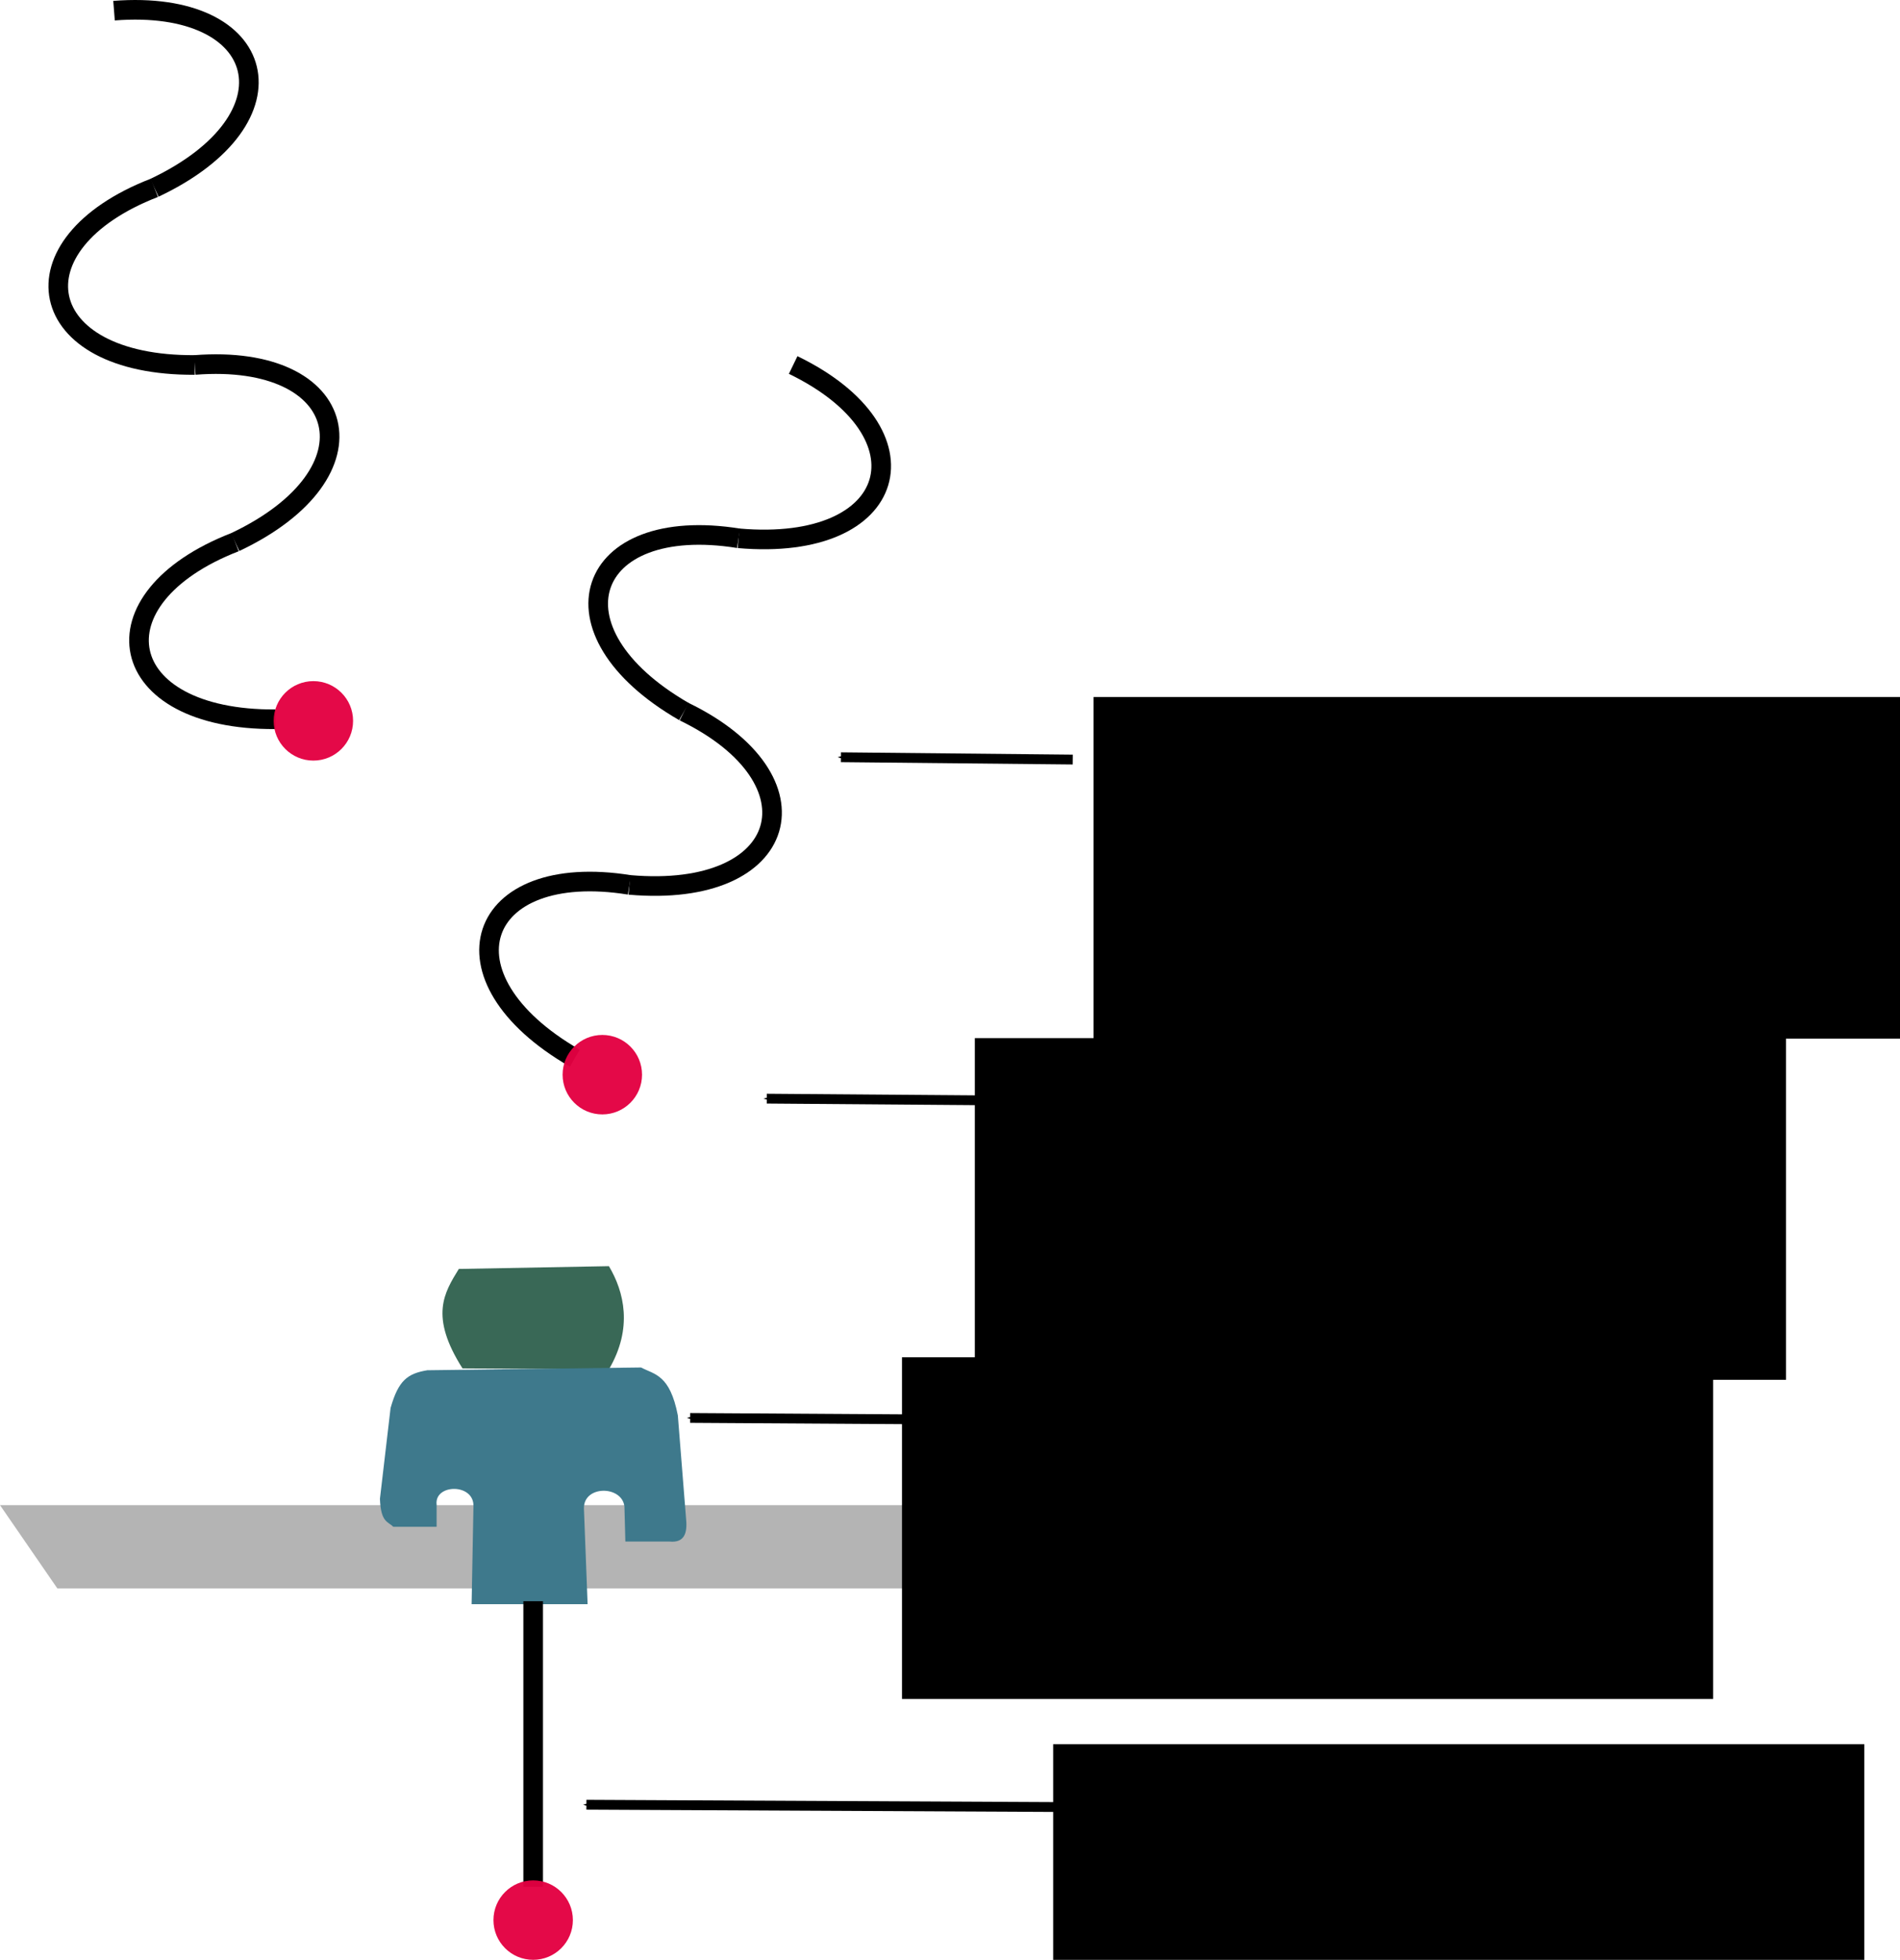 <?xml version="1.0" encoding="UTF-8" standalone="no"?>
<!-- Created with Inkscape (http://www.inkscape.org/) -->

<svg
   xmlns:dc="http://purl.org/dc/elements/1.1/"
   xmlns:cc="http://creativecommons.org/ns#"
   xmlns:rdf="http://www.w3.org/1999/02/22-rdf-syntax-ns#"
   xmlns:svg="http://www.w3.org/2000/svg"
   xmlns="http://www.w3.org/2000/svg"
   xmlns:sodipodi="http://sodipodi.sourceforge.net/DTD/sodipodi-0.dtd"
   xmlns:inkscape="http://www.inkscape.org/namespaces/inkscape"
   width="193.75mm"
   height="199.777mm"
   viewBox="0 0 193.75 199.777"
   version="1.1"
   id="svg2260"
   inkscape:version="0.92.2 5c3e80d, 2017-08-06"
   sodipodi:docname="rap_explanation.svg"
   inkscape:export-filename="/Users/bebatut/Documents/com/StreetScienceCommunity/StreetScienceCommunity.github.io/images/protocols/beer-dna-sequencing/rap_explanation.png"
   inkscape:export-xdpi="300"
   inkscape:export-ydpi="300">
  <defs
     id="defs2254">
    <marker
       inkscape:stockid="Arrow1Mend"
       orient="auto"
       refY="0"
       refX="0"
       id="Arrow1Mend-66-4-2-8-2"
       style="overflow:visible"
       inkscape:isstock="true"
       inkscape:collect="always">
      <path
         id="path997-3-2-8-5-5"
         d="M 0,0 5,-5 -12.5,0 5,5 Z"
         style="fill:#000000;fill-opacity:1;fill-rule:evenodd;stroke:#000000;stroke-width:1pt;stroke-opacity:1"
         transform="matrix(-0.4,0,0,-0.4,-4,0)"
         inkscape:connector-curvature="0" />
    </marker>
    <marker
       inkscape:stockid="Arrow1Mend"
       orient="auto"
       refY="0"
       refX="0"
       id="Arrow1Mend-66-4-2-8-2-0"
       style="overflow:visible"
       inkscape:isstock="true"
       inkscape:collect="always">
      <path
         id="path997-3-2-8-5-5-2"
         d="M 0,0 5,-5 -12.5,0 5,5 Z"
         style="fill:#000000;fill-opacity:1;fill-rule:evenodd;stroke:#000000;stroke-width:1pt;stroke-opacity:1"
         transform="matrix(-0.4,0,0,-0.4,-4,0)"
         inkscape:connector-curvature="0" />
    </marker>
    <marker
       inkscape:stockid="Arrow1Mend"
       orient="auto"
       refY="0"
       refX="0"
       id="Arrow1Mend-66-4-2-8-2-9"
       style="overflow:visible"
       inkscape:isstock="true"
       inkscape:collect="always">
      <path
         id="path997-3-2-8-5-5-9"
         d="M 0,0 5,-5 -12.5,0 5,5 Z"
         style="fill:#000000;fill-opacity:1;fill-rule:evenodd;stroke:#000000;stroke-width:1pt;stroke-opacity:1"
         transform="matrix(-0.4,0,0,-0.4,-4,0)"
         inkscape:connector-curvature="0" />
    </marker>
    <marker
       inkscape:stockid="Arrow1Mend"
       orient="auto"
       refY="0"
       refX="0"
       id="Arrow1Mend-66-4-2-8-2-5"
       style="overflow:visible"
       inkscape:isstock="true"
       inkscape:collect="always">
      <path
         id="path997-3-2-8-5-5-7"
         d="M 0,0 5,-5 -12.5,0 5,5 Z"
         style="fill:#000000;fill-opacity:1;fill-rule:evenodd;stroke:#000000;stroke-width:1pt;stroke-opacity:1"
         transform="matrix(-0.4,0,0,-0.4,-4,0)"
         inkscape:connector-curvature="0" />
    </marker>
  </defs>
  <sodipodi:namedview
     id="base"
     pagecolor="#ffffff"
     bordercolor="#666666"
     borderopacity="1.0"
     inkscape:pageopacity="0.0"
     inkscape:pageshadow="2"
     inkscape:zoom="0.7"
     inkscape:cx="-119.22669"
     inkscape:cy="231.62164"
     inkscape:document-units="mm"
     inkscape:current-layer="layer1"
     showgrid="false"
     inkscape:window-width="1920"
     inkscape:window-height="1156"
     inkscape:window-x="0"
     inkscape:window-y="0"
     inkscape:window-maximized="1"
     fit-margin-top="0"
     fit-margin-left="0"
     fit-margin-right="0"
     fit-margin-bottom="0" />
  <g
     inkscape:label="Layer 1"
     inkscape:groupmode="layer"
     id="layer1"
     transform="translate(-1.307,-10.339)">
    <path
       sodipodi:nodetypes="ccccc"
       style="fill:#b4b4b4;fill-opacity:1;fill-rule:evenodd;stroke:none;stroke-width:1.052px;stroke-linecap:butt;stroke-linejoin:miter;stroke-opacity:1"
       d="m 1.307,163.766 h 106.51 l -5.047,8.498 H 7.16 Z"
       id="path8722"
       inkscape:connector-curvature="0" />
    <path
       style="fill:#396856;fill-opacity:1;fill-rule:evenodd;stroke:none;stroke-width:1.052px;stroke-linecap:butt;stroke-linejoin:miter;stroke-opacity:1"
       d="m 48.095,139.69 15.304,-0.282 c 1.553,2.598 2.466,6.322 0,10.515 l -14.928,-0.094 c -3.4,-5.345 -1.856,-7.723 -0.376,-10.14 z"
       id="path8724"
       inkscape:connector-curvature="0"
       sodipodi:nodetypes="cccccc" />
    <path
       style="fill:#3e798c;fill-opacity:1;fill-rule:evenodd;stroke:none;stroke-width:1.052px;stroke-linecap:butt;stroke-linejoin:miter;stroke-opacity:1"
       d="m 44.891,150.017 21.782,-0.282 c 1.407,0.732 2.941,0.725 3.756,4.882 l 0.845,10.609 c 0.139,1.441 -0.213,2.399 -1.69,2.253 h -4.507 l -0.094,-3.568 c -0.25,-2.165 -4.162,-2.189 -4.131,0.188 l 0.376,9.764 -11.83,1.3e-4 0.188,-9.952 c 0.104,-2.4 -4.014,-2.331 -3.755,-0.188 v 2.253 h -4.413 c -0.556,-0.549 -1.278,-0.436 -1.367,-2.855 l 1.085,-9.256 c 0.8,-2.813 1.719,-3.509 3.756,-3.849 z"
       id="path8726"
       inkscape:connector-curvature="0"
       sodipodi:nodetypes="ccccccccccccccccc" />
    <path
       style="fill:none;fill-rule:evenodd;stroke:#000000;stroke-width:2;stroke-linecap:butt;stroke-linejoin:miter;stroke-miterlimit:4;stroke-dasharray:none;stroke-opacity:1"
       d="m 55.676,173.561 v 29.104"
       id="path9508"
       inkscape:connector-curvature="0"
       sodipodi:nodetypes="cc" />
    <flowRoot
       transform="matrix(0.265,0,0,0.265,93.097,65.253)"
       style="font-style:normal;font-variant:normal;font-weight:normal;font-stretch:normal;font-size:37.333px;line-height:125%;font-family:Arial;-inkscape-font-specification:Arial;text-align:center;letter-spacing:0px;word-spacing:0px;text-anchor:middle;display:inline;fill:#000000;fill-opacity:1;stroke:none;stroke-width:1px;stroke-linecap:butt;stroke-linejoin:miter;stroke-opacity:1"
       id="flowRoot901-7-7-1-0-0-2-3"
       xml:space="preserve"><flowRegion
         style="font-style:normal;font-variant:normal;font-weight:normal;font-stretch:normal;font-size:26.667px;font-family:Arial;-inkscape-font-specification:Arial"
         id="flowRegion903-9-9-3-2-1-3-0"><rect
           style="font-style:normal;font-variant:normal;font-weight:normal;font-stretch:normal;font-size:26.667px;font-family:Arial;-inkscape-font-specification:Arial"
           y="314.874"
           x="0.714"
           height="131.429"
           width="312.143"
           id="rect905-3-0-7-3-3-2-6" /></flowRegion><flowPara
         id="flowPara2204-9-6-6-2">Nanopore</flowPara></flowRoot>    <path
       inkscape:connector-curvature="0"
       id="path986-4-9-9-8-2"
       d="M 109.691,155.115 71.687,154.877"
       style="display:inline;fill:none;fill-rule:evenodd;stroke:#000000;stroke-width:1;stroke-linecap:butt;stroke-linejoin:miter;stroke-miterlimit:4;stroke-dasharray:none;stroke-opacity:1;marker-end:url(#Arrow1Mend-66-4-2-8-2)"
       sodipodi:nodetypes="cc" />
    <flowRoot
       transform="matrix(0.265,0,0,0.265,112.63,-2.053)"
       style="font-style:normal;font-variant:normal;font-weight:normal;font-stretch:normal;font-size:37.333px;line-height:125%;font-family:Arial;-inkscape-font-specification:Arial;text-align:center;letter-spacing:0px;word-spacing:0px;text-anchor:middle;display:inline;fill:#000000;fill-opacity:1;stroke:none;stroke-width:1px;stroke-linecap:butt;stroke-linejoin:miter;stroke-opacity:1"
       id="flowRoot901-7-7-1-0-0-2-3-7"
       xml:space="preserve"><flowRegion
         style="font-style:normal;font-variant:normal;font-weight:normal;font-stretch:normal;font-size:26.667px;font-family:Arial;-inkscape-font-specification:Arial"
         id="flowRegion903-9-9-3-2-1-3-0-9"><rect
           style="font-style:normal;font-variant:normal;font-weight:normal;font-stretch:normal;font-size:26.667px;font-family:Arial;-inkscape-font-specification:Arial"
           y="314.874"
           x="0.714"
           height="131.429"
           width="312.143"
           id="rect905-3-0-7-3-3-2-6-3" /></flowRegion><flowPara
         id="flowPara2204-9-6-6-2-8">Single-strand DNA</flowPara></flowRoot>    <flowRoot
       transform="matrix(0.265,0,0,0.265,100.524,32.721)"
       style="font-style:normal;font-variant:normal;font-weight:normal;font-stretch:normal;font-size:37.333px;line-height:125%;font-family:Arial;-inkscape-font-specification:Arial;text-align:center;letter-spacing:0px;word-spacing:0px;text-anchor:middle;display:inline;fill:#000000;fill-opacity:1;stroke:none;stroke-width:1px;stroke-linecap:butt;stroke-linejoin:miter;stroke-opacity:1"
       id="flowRoot901-7-7-1-0-0-2-3-7-0"
       xml:space="preserve"><flowRegion
         style="font-style:normal;font-variant:normal;font-weight:normal;font-stretch:normal;font-size:26.667px;font-family:Arial;-inkscape-font-specification:Arial"
         id="flowRegion903-9-9-3-2-1-3-0-9-2"><rect
           style="font-style:normal;font-variant:normal;font-weight:normal;font-stretch:normal;font-size:26.667px;font-family:Arial;-inkscape-font-specification:Arial"
           y="314.874"
           x="0.714"
           height="131.429"
           width="312.143"
           id="rect905-3-0-7-3-3-2-6-3-4" /></flowRegion><flowPara
         id="flowPara2204-9-6-6-2-8-8">Motor protein</flowPara></flowRoot>    <g
       transform="matrix(0.173,0.173,-0.173,0.173,119.28,-154.197)"
       id="g1064-4-0-6-4-7"
       style="display:inline">
      <g
         id="g1007-9-0-9-91-8">
        <g
           id="g1005-5-6-0-7-7" />
      </g>
      <g
         id="g1009-0-4-3-5-4" />
      <g
         id="g1011-9-7-9-4-4" />
      <g
         id="g1013-3-4-5-18-9" />
      <g
         id="g1015-4-1-3-8-1" />
      <g
         id="g1017-0-8-1-3-5" />
      <g
         id="g1019-7-5-1-5-5" />
      <g
         id="g1021-5-8-2-2-5" />
      <g
         id="g1023-7-9-6-2-8" />
      <g
         id="g1025-5-9-9-6-2" />
      <g
         id="g1027-0-9-1-67-9" />
      <g
         id="g1029-6-3-9-8-8" />
      <g
         id="g1031-4-3-0-4-2" />
      <g
         id="g1033-7-7-6-17-0" />
      <g
         id="g1035-8-7-1-1-7" />
      <g
         id="g1037-4-3-7-8-4" />
    </g>
    <g
       id="g3555"
       transform="rotate(17.49,-20.985,239.748)">
      <path
         sodipodi:nodetypes="cc"
         inkscape:connector-curvature="0"
         id="path9508-3"
         d="m 19.655,25.424 c 15.689,2.307 16.124,14.959 0,18.521"
         style="fill:none;fill-rule:evenodd;stroke:#000000;stroke-width:2;stroke-linecap:butt;stroke-linejoin:miter;stroke-miterlimit:4;stroke-dasharray:none;stroke-opacity:1" />
      <path
         sodipodi:nodetypes="cc"
         inkscape:connector-curvature="0"
         id="path9508-3-9"
         d="m 19.655,43.945 c -15.689,2.307 -16.124,14.959 0,18.521"
         style="fill:none;fill-rule:evenodd;stroke:#000000;stroke-width:2;stroke-linecap:butt;stroke-linejoin:miter;stroke-miterlimit:4;stroke-dasharray:none;stroke-opacity:1" />
      <path
         sodipodi:nodetypes="cc"
         inkscape:connector-curvature="0"
         id="path9508-3-9-0"
         d="m 19.655,62.466 c 15.689,2.307 16.124,14.959 0,18.521"
         style="fill:none;fill-rule:evenodd;stroke:#000000;stroke-width:2;stroke-linecap:butt;stroke-linejoin:miter;stroke-miterlimit:4;stroke-dasharray:none;stroke-opacity:1" />
      <path
         sodipodi:nodetypes="cc"
         inkscape:connector-curvature="0"
         id="path9508-3-9-5"
         d="m 19.655,80.987 c -15.689,2.307 -16.124,14.959 0,18.521"
         style="fill:none;fill-rule:evenodd;stroke:#000000;stroke-width:2;stroke-linecap:butt;stroke-linejoin:miter;stroke-miterlimit:4;stroke-dasharray:none;stroke-opacity:1" />
    </g>
    <g
       id="g3555-2"
       transform="rotate(-12.842,-45.893,48.28)">
      <path
         sodipodi:nodetypes="cc"
         inkscape:connector-curvature="0"
         id="path9508-3-2"
         d="m 19.655,25.424 c 15.689,2.307 16.124,14.959 0,18.521"
         style="fill:none;fill-rule:evenodd;stroke:#000000;stroke-width:2;stroke-linecap:butt;stroke-linejoin:miter;stroke-miterlimit:4;stroke-dasharray:none;stroke-opacity:1" />
      <path
         sodipodi:nodetypes="cc"
         inkscape:connector-curvature="0"
         id="path9508-3-9-7"
         d="m 19.655,43.945 c -15.689,2.307 -16.124,14.959 0,18.521"
         style="fill:none;fill-rule:evenodd;stroke:#000000;stroke-width:2;stroke-linecap:butt;stroke-linejoin:miter;stroke-miterlimit:4;stroke-dasharray:none;stroke-opacity:1" />
      <path
         sodipodi:nodetypes="cc"
         inkscape:connector-curvature="0"
         id="path9508-3-9-0-3"
         d="m 19.655,62.466 c 15.689,2.307 16.124,14.959 0,18.521"
         style="fill:none;fill-rule:evenodd;stroke:#000000;stroke-width:2;stroke-linecap:butt;stroke-linejoin:miter;stroke-miterlimit:4;stroke-dasharray:none;stroke-opacity:1" />
      <path
         sodipodi:nodetypes="cc"
         inkscape:connector-curvature="0"
         id="path9508-3-9-5-7"
         d="m 19.655,80.987 c -15.689,2.307 -16.124,14.959 0,18.521"
         style="fill:none;fill-rule:evenodd;stroke:#000000;stroke-width:2;stroke-linecap:butt;stroke-linejoin:miter;stroke-miterlimit:4;stroke-dasharray:none;stroke-opacity:1" />
    </g>
    <circle
       style="opacity:1;fill:#e40042;fill-opacity:0.961;stroke:none;stroke-width:0.265;stroke-linecap:square;stroke-miterlimit:4;stroke-dasharray:0.53, 0.53;stroke-dashoffset:0;stroke-opacity:1"
       id="path3584-9"
       cx="33.262"
       cy="83.821"
       r="4.05" />
    <path
       inkscape:connector-curvature="0"
       id="path986-4-9-9-8-2-3"
       d="M 110.7,87.767 87.059,87.529"
       style="display:inline;fill:none;fill-rule:evenodd;stroke:#000000;stroke-width:1;stroke-linecap:butt;stroke-linejoin:miter;stroke-miterlimit:4;stroke-dasharray:none;stroke-opacity:1;marker-end:url(#Arrow1Mend-66-4-2-8-2-0)"
       sodipodi:nodetypes="cc" />
    <path
       inkscape:connector-curvature="0"
       id="path986-4-9-9-8-2-7"
       d="M 109.944,122.569 79.5,122.332"
       style="display:inline;fill:none;fill-rule:evenodd;stroke:#000000;stroke-width:1;stroke-linecap:butt;stroke-linejoin:miter;stroke-miterlimit:4;stroke-dasharray:none;stroke-opacity:1;marker-end:url(#Arrow1Mend-66-4-2-8-2-9)"
       sodipodi:nodetypes="cc" />
    <flowRoot
       transform="matrix(0.265,0,0,0.265,108.512,104.698)"
       style="font-style:normal;font-variant:normal;font-weight:normal;font-stretch:normal;font-size:37.333px;line-height:125%;font-family:Arial;-inkscape-font-specification:Arial;text-align:center;letter-spacing:0px;word-spacing:0px;text-anchor:middle;display:inline;fill:#000000;fill-opacity:1;stroke:none;stroke-width:1px;stroke-linecap:butt;stroke-linejoin:miter;stroke-opacity:1"
       id="flowRoot901-7-7-1-0-0-2-3-7-3"
       xml:space="preserve"><flowRegion
         style="font-style:normal;font-variant:normal;font-weight:normal;font-stretch:normal;font-size:26.667px;font-family:Arial;-inkscape-font-specification:Arial"
         id="flowRegion903-9-9-3-2-1-3-0-9-9"><rect
           style="font-style:normal;font-variant:normal;font-weight:normal;font-stretch:normal;font-size:26.667px;font-family:Arial;-inkscape-font-specification:Arial"
           y="314.874"
           x="0.714"
           height="131.429"
           width="312.143"
           id="rect905-3-0-7-3-3-2-6-3-8" /></flowRegion><flowPara
         id="flowPara2204-9-6-6-2-8-6">Sequenced DNA</flowPara></flowRoot>    <path
       inkscape:connector-curvature="0"
       id="path986-4-9-9-8-2-6"
       d="M 109.691,194.544 61.104,194.306"
       style="display:inline;fill:none;fill-rule:evenodd;stroke:#000000;stroke-width:1;stroke-linecap:butt;stroke-linejoin:miter;stroke-miterlimit:4;stroke-dasharray:none;stroke-opacity:1;marker-end:url(#Arrow1Mend-66-4-2-8-2-5)"
       sodipodi:nodetypes="cc" />
    <circle
       style="opacity:1;fill:#e40042;fill-opacity:0.961;stroke:none;stroke-width:0.265;stroke-linecap:square;stroke-miterlimit:4;stroke-dasharray:0.53, 0.53;stroke-dashoffset:0;stroke-opacity:1"
       id="path3584-9-2"
       cx="62.728"
       cy="119.888"
       r="4.05" />
    <circle
       style="opacity:1;fill:#e40042;fill-opacity:0.961;stroke:none;stroke-width:0.265;stroke-linecap:square;stroke-miterlimit:4;stroke-dasharray:0.53, 0.53;stroke-dashoffset:0;stroke-opacity:1"
       id="path3584-9-2-7"
       cx="55.676"
       cy="206.067"
       r="4.05" />
  </g>
</svg>
